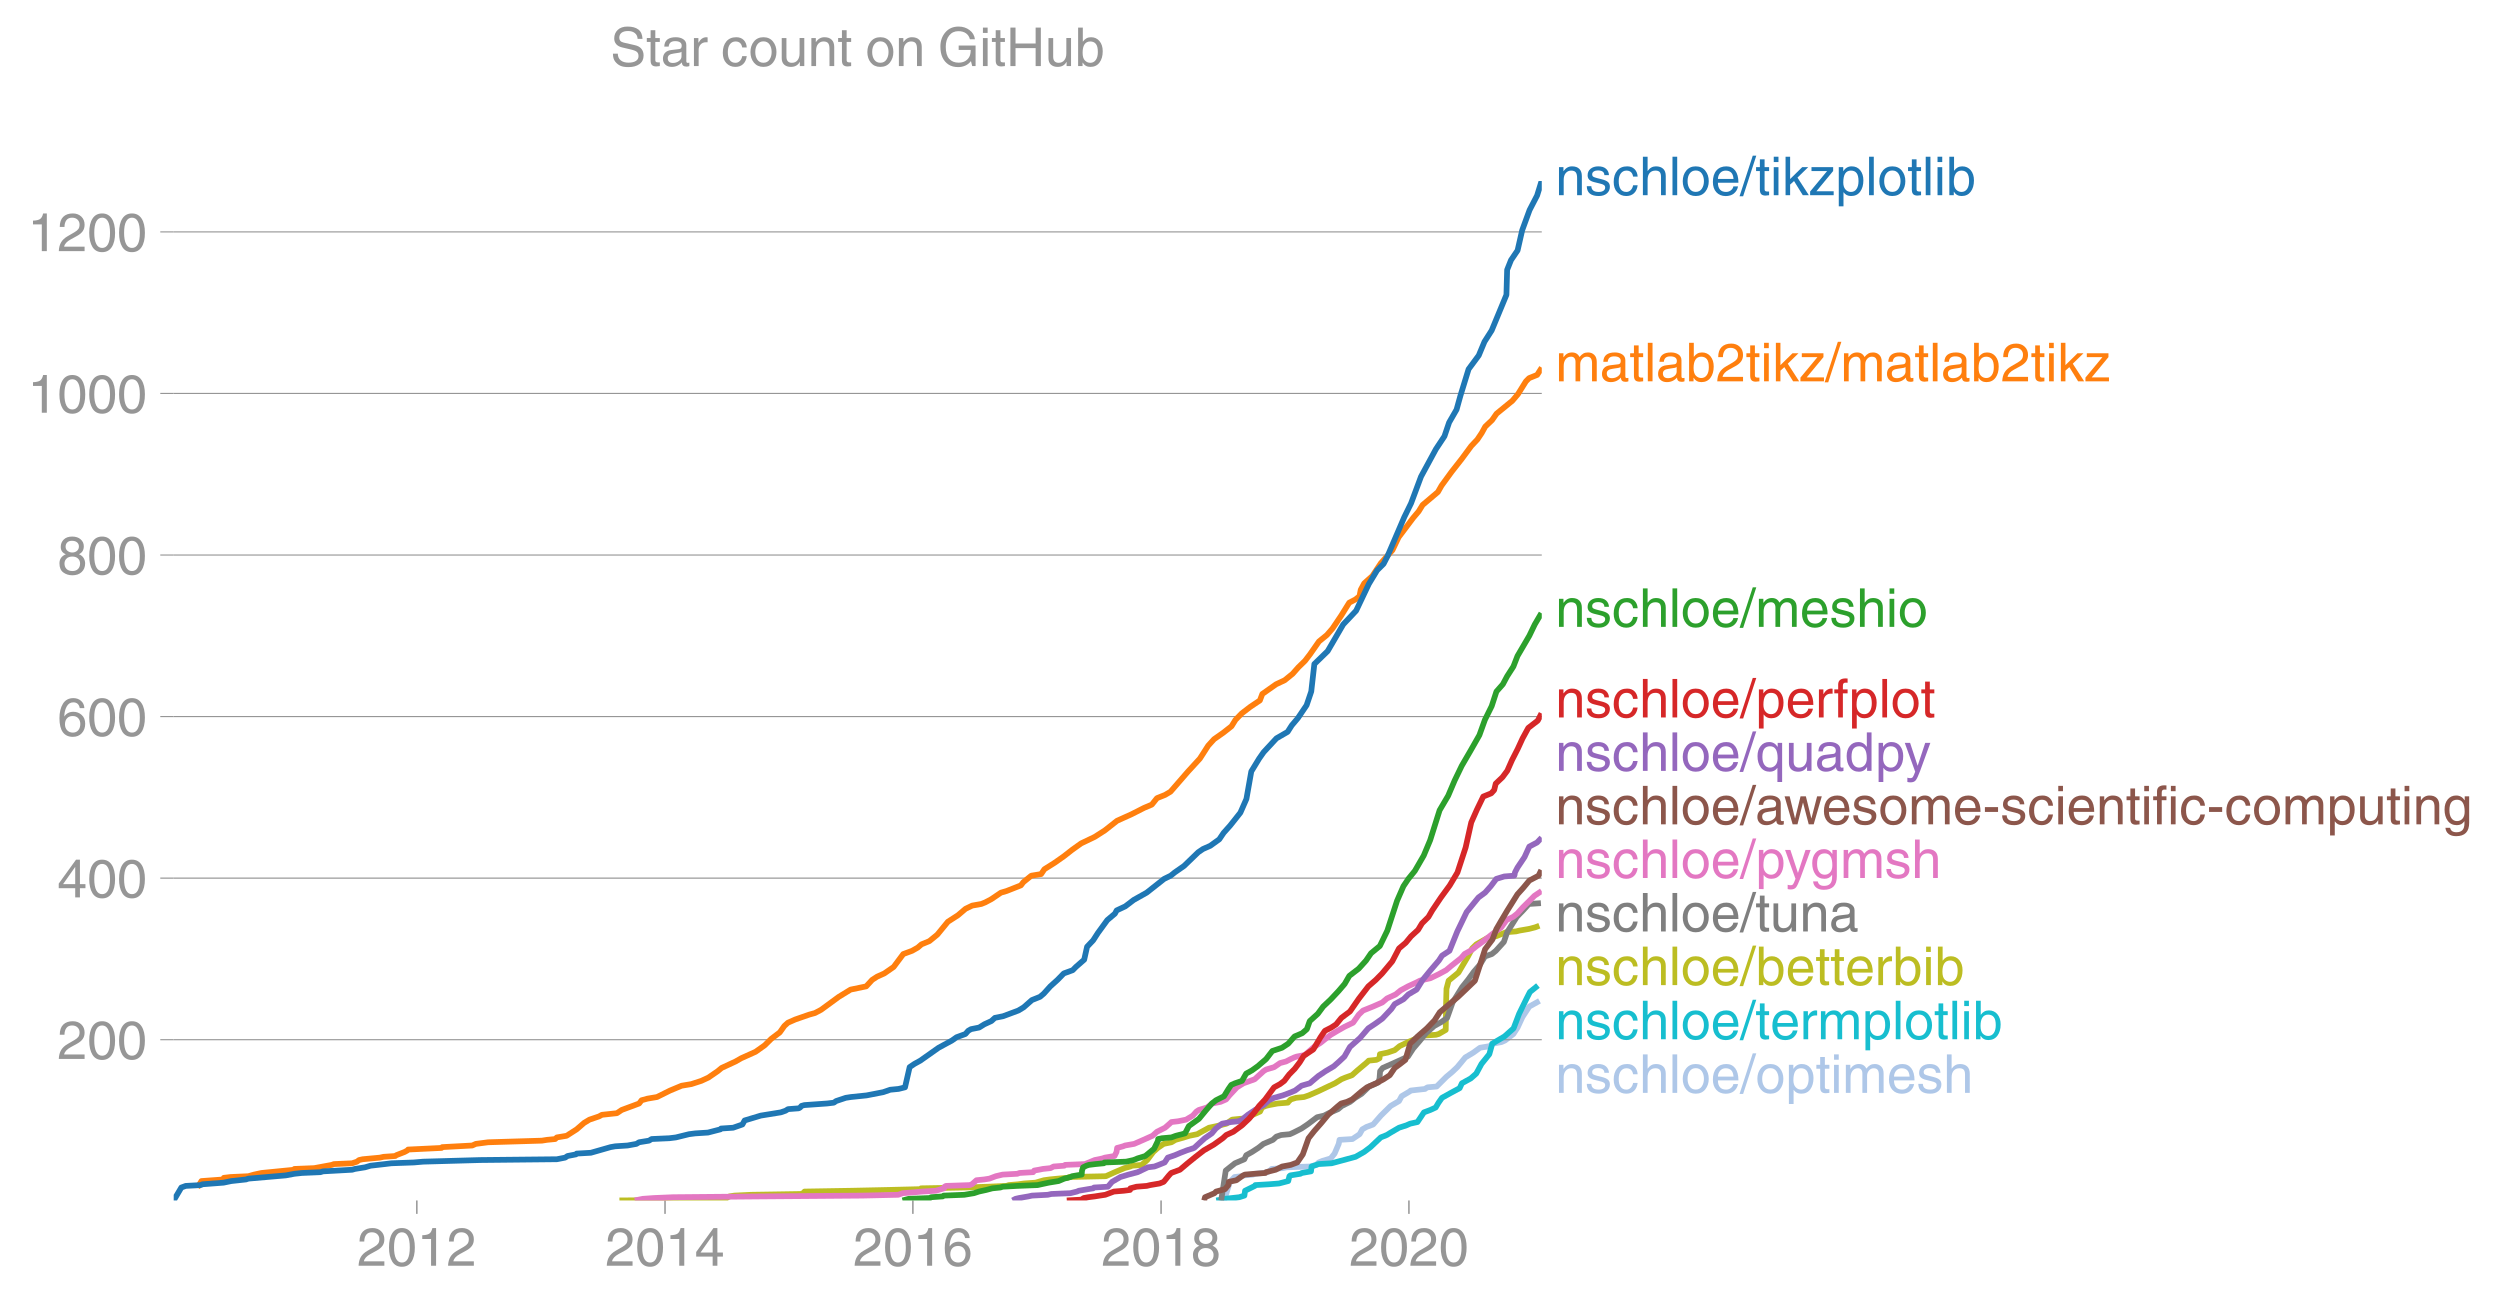 <svg height="454.012" viewBox="0 0 652.595 340.509" width="870.127" xmlns="http://www.w3.org/2000/svg" xmlns:xlink="http://www.w3.org/1999/xlink"><defs><style>*{stroke-linecap:butt;stroke-linejoin:round}</style></defs><g id="figure_1"><path d="M0 340.51h652.595V0H0z" fill="none" id="patch_1"/><g id="axes_1"><path d="M45.341 313.361h357.12V47.25H45.341z" fill="none" id="patch_2"/><path clip-path="url(#p9637efccfe)" d="M319.549 313.361l1.499-4.85 1.218-1.265 1.736-.21.773-.211 2.313-.211.52-.211 2.207-.211 1.065-.21.92-.634.145-.21 2.935-.211 1.01-.211 6.069-.211 1.632-.422.636-.632 1.004-.422 2.128-.633 1.018-1.265 1.08-2.53.125-.633.058-.21.018-.212 3.379-.21 1.873-1.266.706-1.265 1.094-.632 1.732-.633 2.017-2.32 2.565-2.53 2.171-1.265.685-1.265 2.132-1.265.225-.211 1.808-.211 1.957-.211.269-.21.37-.212 2.38-.21 2.53-2.531 1.521-1.265 1.335-1.265 2.091-2.53 2.11-1.266 1.739-1.265 2.533-.422.701-.632 2.343-.422.952-.422 2.177-1.687 1.095-1.687 1.265-2.741 1.795-2.741 2.656-1.476" fill="none" stroke="#aec7e8" stroke-linecap="square" stroke-width="1.5" id="line2d_1"/><g id="matplotlib.axis_1"><g id="xtick_1"><g id="line2d_2"><defs><path d="M0 0v3.5" id="m70b7e2684f" stroke="#969696" stroke-width=".4"/></defs><use x="108.808" xlink:href="#m70b7e2684f" y="313.361" fill="#969696" stroke="#969696" stroke-width=".4"/></g><g transform="matrix(.14 0 0 -.14 93.237 330.41)" fill="#969696" id="text_1"><defs><path d="M4.39 45.125q0 12.39 6.391 18.781 6.406 6.407 17.938 6.407 9.656 0 15.812-5.86 6.157-5.86 6.157-15.14 0-7.22-3.547-12.188-3.532-4.953-10.422-8.703l-12.11-6.64Q13.922 15.921 12.5 8.296h38.188V0H2.593q.39 9.906 4.297 16.5 3.906 6.594 12.203 11.375l12.593 7.328q5.032 2.89 7.329 5.984 2.297 3.094 2.297 8.516 0 5.375-3.766 9.031-3.75 3.672-10.156 3.672-7.078 0-10.594-4.672-3.516-4.656-3.61-12.609z" id="HelveticaWorld-Regular-50"/><path d="M42.484 34.188q0 14.109-3.734 21.156-3.734 7.062-10.969 7.062-7.078 0-10.89-7.062-3.797-7.047-3.797-21.157 0-13.671 3.75-20.937Q20.609 6 27.78 6q7.235 0 10.969 7 3.734 7.016 3.734 21.188zm9.422 0q0-17.297-6.25-26.704-6.25-9.39-17.875-9.39-12.062 0-18.062 9.734-6 9.75-6 26.36 0 17.03 6.14 26.578 6.157 9.547 17.922 9.547 11.625 0 17.875-9.5t6.25-26.626z" id="HelveticaWorld-Regular-48"/><path d="M35.89 0h-9.374v49.906H10.109v6.985q8.594.28 12.782 2.75Q27.094 62.109 29 70.313h6.89z" id="HelveticaWorld-Regular-49"/></defs><use xlink:href="#HelveticaWorld-Regular-50"/><use x="55.615" xlink:href="#HelveticaWorld-Regular-48"/><use x="111.23" xlink:href="#HelveticaWorld-Regular-49"/><use x="166.846" xlink:href="#HelveticaWorld-Regular-50"/></g></g><g id="xtick_2"><use x="173.596" xlink:href="#m70b7e2684f" y="313.361" fill="#969696" stroke="#969696" stroke-width=".4" id="line2d_3"/><g transform="matrix(.14 0 0 -.14 158.025 330.41)" fill="#969696" id="text_2"><defs><path d="M10.594 24.703h22.61v31.89h-.188zM42 17.093V0h-8.797v17.094H2.484v8.593L34.72 70.314H42v-45.61h10.297v-7.61z" id="HelveticaWorld-Regular-52"/></defs><use xlink:href="#HelveticaWorld-Regular-50"/><use x="55.615" xlink:href="#HelveticaWorld-Regular-48"/><use x="111.23" xlink:href="#HelveticaWorld-Regular-49"/><use x="166.846" xlink:href="#HelveticaWorld-Regular-52"/></g></g><g id="xtick_3"><use x="238.295" xlink:href="#m70b7e2684f" y="313.361" fill="#969696" stroke="#969696" stroke-width=".4" id="line2d_4"/><g transform="matrix(.14 0 0 -.14 222.725 330.41)" fill="#969696" id="text_3"><defs><path d="M14.11 21.578q0-6.875 4.093-11.234Q22.313 6 28.906 6q6.297 0 10.032 4.438 3.734 4.453 3.734 11.687 0 6.297-3.688 10.547-3.687 4.25-10.468 4.25-6.594 0-10.5-4.156-3.907-4.157-3.907-11.188zM41.702 51.61q-.984 5.375-3.984 8.078-3 2.72-8.125 2.72-8.11 0-12.36-7.923-4.25-7.906-4.343-18.109l.203-.188q5.61 8.641 16.687 8.641 8.844 0 15.438-5.86 6.593-5.859 6.593-16.452 0-10.5-6.25-17.47-6.25-6.952-16.843-6.952-12.219 0-18.563 8.687-6.344 8.703-6.344 25.938 0 16.593 6.485 27.093 6.5 10.5 19.484 10.5 8.407 0 14.219-5.015 5.813-5 6.297-13.688z" id="HelveticaWorld-Regular-54"/></defs><use xlink:href="#HelveticaWorld-Regular-50"/><use x="55.615" xlink:href="#HelveticaWorld-Regular-48"/><use x="111.23" xlink:href="#HelveticaWorld-Regular-49"/><use x="166.846" xlink:href="#HelveticaWorld-Regular-54"/></g></g><g id="xtick_4"><use x="303.083" xlink:href="#m70b7e2684f" y="313.361" fill="#969696" stroke="#969696" stroke-width=".4" id="line2d_5"/><g transform="matrix(.14 0 0 -.14 287.513 330.41)" fill="#969696" id="text_4"><defs><path d="M27.594 40.578q5.422 0 8.953 3.094 3.547 3.11 3.547 8.234 0 4.594-3.407 7.547-3.39 2.953-9.687 2.953-5.61 0-8.672-3.11-3.047-3.093-3.047-7.874 0-5.125 3.813-7.984 3.812-2.86 8.5-2.86zm.093-7.562q-6.78 0-10.64-3.766-3.86-3.766-3.86-9.234 0-6.297 3.907-10.157Q21 6 28.219 6q6.406 0 10.234 3.86 3.828 3.859 3.828 10.265 0 5.469-3.828 9.172-3.828 3.719-10.766 3.719zM49.22 52.203q0-10.594-9.032-14.797 6.204-2.781 8.86-7.36 2.656-4.562 2.656-9.733 0-10.016-6.453-16.125-6.438-6.094-17.375-6.094-9.563 0-16.813 5.25-7.25 5.25-7.25 17.062 0 11.922 11.907 16.907-9.516 3.796-9.516 13.671 0 8.297 5.64 13.813 5.641 5.516 15.641 5.516 10.016 0 15.875-5.204 5.86-5.203 5.86-12.906z" id="HelveticaWorld-Regular-56"/></defs><use xlink:href="#HelveticaWorld-Regular-50"/><use x="55.615" xlink:href="#HelveticaWorld-Regular-48"/><use x="111.23" xlink:href="#HelveticaWorld-Regular-49"/><use x="166.846" xlink:href="#HelveticaWorld-Regular-56"/></g></g><g id="xtick_5"><use x="367.783" xlink:href="#m70b7e2684f" y="313.361" fill="#969696" stroke="#969696" stroke-width=".4" id="line2d_6"/><g transform="matrix(.14 0 0 -.14 352.212 330.41)" fill="#969696" id="text_5"><use xlink:href="#HelveticaWorld-Regular-50"/><use x="55.615" xlink:href="#HelveticaWorld-Regular-48"/><use x="111.23" xlink:href="#HelveticaWorld-Regular-50"/><use x="166.846" xlink:href="#HelveticaWorld-Regular-48"/></g></g></g><g id="matplotlib.axis_2"><g id="ytick_1"><path clip-path="url(#p9637efccfe)" d="M45.341 271.4h357.12" fill="none" stroke="#969696" stroke-linecap="square" stroke-width=".3" id="line2d_7"/><g id="line2d_8"><defs><path d="M0 0h-3.5" id="m2f1ef78ead" stroke="#969696" stroke-width=".3"/></defs><use x="45.341" xlink:href="#m2f1ef78ead" y="271.399" fill="#969696" stroke="#969696" stroke-width=".3"/></g><g transform="matrix(.14 0 0 -.14 14.985 276.424)" fill="#969696" id="text_6"><use xlink:href="#HelveticaWorld-Regular-50"/><use x="55.615" xlink:href="#HelveticaWorld-Regular-48"/><use x="111.23" xlink:href="#HelveticaWorld-Regular-48"/></g></g><g id="ytick_2"><path clip-path="url(#p9637efccfe)" d="M45.341 229.226h357.12" fill="none" stroke="#969696" stroke-linecap="square" stroke-width=".3" id="line2d_9"/><use x="45.341" xlink:href="#m2f1ef78ead" y="229.226" fill="#969696" stroke="#969696" stroke-width=".3" id="line2d_10"/><g transform="matrix(.14 0 0 -.14 14.985 234.25)" fill="#969696" id="text_7"><use xlink:href="#HelveticaWorld-Regular-52"/><use x="55.615" xlink:href="#HelveticaWorld-Regular-48"/><use x="111.23" xlink:href="#HelveticaWorld-Regular-48"/></g></g><g id="ytick_3"><path clip-path="url(#p9637efccfe)" d="M45.341 187.053h357.12" fill="none" stroke="#969696" stroke-linecap="square" stroke-width=".3" id="line2d_11"/><use x="45.341" xlink:href="#m2f1ef78ead" y="187.053" fill="#969696" stroke="#969696" stroke-width=".3" id="line2d_12"/><g transform="matrix(.14 0 0 -.14 14.985 192.078)" fill="#969696" id="text_8"><use xlink:href="#HelveticaWorld-Regular-54"/><use x="55.615" xlink:href="#HelveticaWorld-Regular-48"/><use x="111.23" xlink:href="#HelveticaWorld-Regular-48"/></g></g><g id="ytick_4"><path clip-path="url(#p9637efccfe)" d="M45.341 144.88h357.12" fill="none" stroke="#969696" stroke-linecap="square" stroke-width=".3" id="line2d_13"/><use x="45.341" xlink:href="#m2f1ef78ead" y="144.88" fill="#969696" stroke="#969696" stroke-width=".3" id="line2d_14"/><g transform="matrix(.14 0 0 -.14 14.985 149.905)" fill="#969696" id="text_9"><use xlink:href="#HelveticaWorld-Regular-56"/><use x="55.615" xlink:href="#HelveticaWorld-Regular-48"/><use x="111.23" xlink:href="#HelveticaWorld-Regular-48"/></g></g><g id="ytick_5"><path clip-path="url(#p9637efccfe)" d="M45.341 102.707h357.12" fill="none" stroke="#969696" stroke-linecap="square" stroke-width=".3" id="line2d_15"/><use x="45.341" xlink:href="#m2f1ef78ead" y="102.707" fill="#969696" stroke="#969696" stroke-width=".3" id="line2d_16"/><g transform="matrix(.14 0 0 -.14 7.2 107.732)" fill="#969696" id="text_10"><use xlink:href="#HelveticaWorld-Regular-49"/><use x="55.615" xlink:href="#HelveticaWorld-Regular-48"/><use x="111.23" xlink:href="#HelveticaWorld-Regular-48"/><use x="166.846" xlink:href="#HelveticaWorld-Regular-48"/></g></g><g id="ytick_6"><path clip-path="url(#p9637efccfe)" d="M45.341 60.534h357.12" fill="none" stroke="#969696" stroke-linecap="square" stroke-width=".3" id="line2d_17"/><use x="45.341" xlink:href="#m2f1ef78ead" y="60.534" fill="#969696" stroke="#969696" stroke-width=".3" id="line2d_18"/><g transform="matrix(.14 0 0 -.14 7.2 65.559)" fill="#969696" id="text_11"><use xlink:href="#HelveticaWorld-Regular-49"/><use x="55.615" xlink:href="#HelveticaWorld-Regular-50"/><use x="111.23" xlink:href="#HelveticaWorld-Regular-48"/><use x="166.846" xlink:href="#HelveticaWorld-Regular-48"/></g></g></g><path clip-path="url(#p9637efccfe)" d="M317.485 313.361l1.372-.21.77-.211 1.984-.211 1.887-.211 1.338-.422.168-1.265 2.567-1.265.1-.211 3.522-.21 2.678-.212 2.406-.632.306-1.266.243-.21 1.325-.211 1.306-.211.385-.211 2.377-.422.143-1.265 1.84-.633 3.41-.21 1.568-.422 2.335-.633 2.337-.632 2.23-1.266 1.675-1.265 1.333-1.265 1.345-1.265 1.576-.633 1.022-.632 2.174-1.266 1.944-.632.947-.422 1.913-.422 1.692-2.53 1.69-.633 1.37-.632.751-1.265.895-1.266 2.276-1.265 2.345-1.265.584-1.265 2.303-1.265 1.438-1.265 1.37-2.53 2.04-2.531.767-2.741 1.41-.844 1.79-1.054 2.367-2.109 1.445-3.796 1.965-4.006.856-1.687 2.092-1.687" fill="none" stroke="#17becf" stroke-linecap="square" stroke-width="1.5" id="line2d_19"/><path clip-path="url(#p9637efccfe)" d="M161.694 313.361l27.372-.21.167-.211 1.155-.633 1.32-.21 4.415-.212 12.95-.21.94-.422.001-.211 12.373-.211 9.515-.21 8.514-.212.02-.21 11.406-.211 5.997-.211 4.892-.211.58-.211 2.445-.21 1.567-.212 2.982-.21 2.183-.633 1.516-.211 2.12-.211 2.526-.21.543-.212 9.48-.21 2.346-1.055 2.492-1.054 1.546-.422.475-.21 2.71-.212.026-.21 1.194-1.055 1.583-2.109 1.172-1.054 1.54-1.054 2.031-.422 1.073-.633 1.496-.421 2.089-.633 2.08-.422 1.13-.632 1.942-1.055 2-.421 2.544-.633 1.484-1.054 2.075-.211 2.446-.21.416-.633 2.353-1.055.516-1.054.998-.422.82-.21 2.255-.422 2.672-.211.127-.211.634-.633 1.379-.422 2.08-.21 1.238-.422 2.411-1.054 2.21-1.055 2.232-1.054 1.67-1.054 1.008-.422 1.76-.633 1.421-1.265 2.51-2.109.424-.421 2.02-.211.804-.422.103-1.054 2.015-.422 1.848-.633 1.283-1.054 2.2-1.054 2.49-1.055.482-.421.96-.211 3.334-.211.744-.21 1.825-1.055.03-2.109.054-4.428.113-4.217.557-2.109 2.566-2.109 2.483-4.217 1.112-2.109 1.081-1.054 2.217-1.265.772-.422 2.152-.422 2.641-1.054 2.59-.21.872-.212 2.432-.421 1.658-.422 1.113-.422" fill="none" stroke="#bcbd22" stroke-linecap="square" stroke-width="1.5" id="line2d_20"/><g transform="matrix(.14 0 0 -.14 406.032 50.958)" fill="#1f77b4" id="text_12"><defs><path d="M49.219 0h-8.844v32.172q0 7.422-2.594 10.578-2.578 3.156-8.578 3.156-5.906 0-9.875-4.5-3.953-4.484-3.953-12.89V0H6.594v52.297h8.297v-7.375h.203q6.203 8.89 15.812 8.89 8.89 0 13.594-4.718 4.719-4.703 4.719-13.5z" id="HelveticaWorld-Regular-110"/><path d="M36.078 37.406q-.187 4.688-3.344 6.735-3.14 2.047-9.047 2.047-4.296 0-7.359-1.907-3.047-1.89-3.047-5.468 0-2.829 1.797-4.172 1.813-1.344 7.828-2.86l8.688-2.187q7.906-2 11.297-5.11 3.406-3.093 3.406-8.656 0-7.719-5.64-12.531-5.641-4.813-15.063-4.813-11 0-16.64 4.563-5.626 4.578-5.735 13.75h8.5q.203-5.422 3.594-8.063 3.39-2.625 10.171-2.625 5.516 0 8.766 2.188 3.25 2.203 3.25 6.11 0 2.78-2.11 4.437-2.093 1.672-8.296 3.078l-10.203 2.5q-6.203 1.562-9.157 4.656-2.953 3.094-2.953 8.031 0 7.72 5.516 12.203 5.531 4.5 14.406 4.5 9.485 0 14.531-4.624 5.047-4.61 5.344-11.782z" id="HelveticaWorld-Regular-115"/><path d="M39.594 34.719q-1.89 11.187-12.39 11.187-6.5 0-10.454-5.203-3.953-5.203-3.953-14.484 0-10.11 3.656-15.11 3.672-5 10.64-5 4.688 0 8.11 3.438 3.422 3.437 4.39 8.953h8.5q-1.312-9.703-6.859-14.86-5.547-5.156-14.328-5.156-10.297 0-16.89 7.047-6.594 7.063-6.594 19.172 0 13.281 6.594 21.188 6.593 7.922 18.5 7.922 8.687 0 13.843-5.204 5.157-5.203 5.735-13.89z" id="HelveticaWorld-Regular-99"/><path d="M49.219 0h-8.844v34.188q0 6.296-2.438 9-2.437 2.718-7.953 2.718-6.797 0-10.703-4.406-3.906-4.39-3.906-12.984V0H6.594v71.781h8.781V45.312h.203q6 8.5 15.328 8.5 8.594 0 13.453-4.5 4.86-4.484 4.86-13.718z" id="HelveticaWorld-Regular-104"/><path d="M15.375 0H6.594v71.781h8.781z" id="HelveticaWorld-Regular-108"/><path d="M12.703 26.219q0-8.735 3.953-14.375 3.953-5.64 11.219-5.64 7.531 0 11.438 5.905 3.906 5.907 3.906 14.11 0 8.297-3.907 14.078-3.906 5.797-11.437 5.797-6.969 0-11.078-5.453-4.094-5.438-4.094-14.422zm-8.984 0q0 11.672 6.484 19.625 6.5 7.968 17.672 7.968 11.438 0 17.875-8.062 6.453-8.047 6.453-19.531 0-11.516-6.406-19.625-6.39-8.11-17.922-8.11-11.078 0-17.625 7.86-6.531 7.86-6.531 19.875z" id="HelveticaWorld-Regular-111"/><path d="M42.484 30.328q-.687 8.485-4.5 12.031-3.797 3.547-10.109 3.547-6.39 0-10.328-4.5-3.922-4.484-4.172-11.078zm8.391-13.922q-1.453-8.11-7.953-13.422-5.719-4.5-15.047-4.593-10.984.093-17.438 7.203Q4 12.704 4 24.704q0 13.78 6.64 21.437 6.641 7.672 18.47 7.672 10.593 0 16.546-7.922 5.953-7.907 5.953-22.594H13.375q0-8.203 3.813-12.703Q21 6.109 28.608 6.109q5.375 0 9.235 3.235 3.86 3.25 4.25 7.062z" id="HelveticaWorld-Regular-101"/><path d="M4.984-1.906h-6.687l24.61 75.594H29.5z" id="HelveticaWorld-Regular-47"/><path d="M17.188 45.016V10.984q0-2 1.093-3.046 1.11-1.047 3.938-1.047h3.375V0Q20.797-.688 19-.688q-5.516 0-8.063 2.641-2.53 2.64-2.53 8.547v34.516H1.311v7.28h7.094v14.595h8.781V52.297h8.407v-7.281z" id="HelveticaWorld-Regular-116"/><path d="M6.594 61.813v9.968h8.781v-9.969zM15.375 0H6.594v52.297h8.781z" id="HelveticaWorld-Regular-105"/><path d="M50 0H38.719L22.406 26.422l-7.312-6.594V0h-8.5v71.781h8.5v-41.61l22.5 22.126H48.78L28.813 32.813z" id="HelveticaWorld-Regular-107"/><path d="M14.11 7.328h32.187V0H2.39v6.89l31.64 38.126H4.938v7.28h40.374v-7.171z" id="HelveticaWorld-Regular-122"/><path d="M14.984 23.688q0-8.407 4.094-13 4.11-4.579 10.219-4.579 6.687 0 10.39 5.438 3.72 5.453 3.72 14.765 0 10.22-3.563 14.907-3.563 4.687-10.735 4.687-6.984 0-10.562-5.5-3.563-5.5-3.563-16.718zm-8.39 28.609h8.297v-7.375h.203q5.61 8.89 15.625 8.89 10.11 0 15.937-7.359 5.828-7.344 5.828-18.766 0-12.796-5.953-21Q40.578-1.515 29.5-1.515q-9.094 0-13.922 7.032h-.203v-26.22H6.594z" id="HelveticaWorld-Regular-112"/><path d="M43.406 26.313q0 10.5-3.718 15.046-3.704 4.547-10.579 4.547-6.984-.11-10.562-5.453Q14.984 35.11 14.984 25q0-10.297 4.297-14.594Q23.578 6.11 29.297 6.11q6.5 0 10.297 5.344 3.812 5.344 3.812 14.86zM6.594 0v71.781h8.781V45.703h.203q5.61 8.11 15.14 8.11 9.766 0 15.766-7.25t6-18.876q0-13.093-6.062-21.156Q40.375-1.516 29.5-1.516q-9.578 0-14.406 8.016h-.203V0z" id="HelveticaWorld-Regular-98"/></defs><use xlink:href="#HelveticaWorld-Regular-110"/><use x="55.176" xlink:href="#HelveticaWorld-Regular-115"/><use x="105.176" xlink:href="#HelveticaWorld-Regular-99"/><use x="156.445" xlink:href="#HelveticaWorld-Regular-104"/><use x="211.621" xlink:href="#HelveticaWorld-Regular-108"/><use x="233.643" xlink:href="#HelveticaWorld-Regular-111"/><use x="289.551" xlink:href="#HelveticaWorld-Regular-101"/><use x="344.971" xlink:href="#HelveticaWorld-Regular-47"/><use x="372.754" xlink:href="#HelveticaWorld-Regular-116"/><use x="400.439" xlink:href="#HelveticaWorld-Regular-105"/><use x="422.461" xlink:href="#HelveticaWorld-Regular-107"/><use x="472.461" xlink:href="#HelveticaWorld-Regular-122"/><use x="521.68" xlink:href="#HelveticaWorld-Regular-112"/><use x="578.174" xlink:href="#HelveticaWorld-Regular-108"/><use x="600.195" xlink:href="#HelveticaWorld-Regular-111"/><use x="656.104" xlink:href="#HelveticaWorld-Regular-116"/><use x="683.789" xlink:href="#HelveticaWorld-Regular-108"/><use x="705.811" xlink:href="#HelveticaWorld-Regular-105"/><use x="727.832" xlink:href="#HelveticaWorld-Regular-98"/></g><g transform="matrix(.14 0 0 -.14 406.032 99.535)" fill="#ff7f0e" id="text_13"><defs><path d="M6.594 52.297h8.297v-7.375h.203q5.906 8.89 15.812 8.89 9.813 0 13.922-8.5 3.75 4.594 7.266 6.547 3.515 1.953 8.703 1.953 6.781 0 11.484-4.453Q77 44.922 77 36.187V0h-8.781v33.797q0 6.094-2.297 9.094-2.297 3.015-7.422 3.015-5.172 0-8.75-4.203-3.563-4.203-3.563-9.812V0h-8.78v36.188q0 4.53-2.11 7.124-2.094 2.594-6.094 2.594-6.297 0-10.062-4.687-3.766-4.688-3.766-12.703V0H6.594z" id="HelveticaWorld-Regular-109"/><path d="M38.375 26.703q-.969-1.015-3.828-1.656-2.86-.625-10.672-1.656-5.766-.688-8.469-2.844-2.703-2.14-2.703-5.656 0-4.297 2.281-6.688 2.297-2.39 7.329-2.39 6.296 0 11.171 3.578 4.891 3.593 4.891 8.718zM6.203 36.375q.297 8.844 5.734 13.14 5.454 4.297 15.844 4.297 8.297 0 13.907-3.765 5.624-3.75 5.624-10.844V9.078Q47.313 6 50.094 6q1.125 0 2.89.39V0Q50.594-.984 48-.984q-4.5 0-6.703 1.921-2.188 1.938-2.281 6.047-7.516-8.5-18.891-8.5-7.422 0-11.922 4.204Q3.72 6.89 3.72 13.624q0 6.89 3.906 11.125Q11.531 29 19 29.89l15.516 1.891q4.203.64 4.203 6.203 0 4.11-3.047 6.297-3.047 2.203-9.25 2.203-5.516 0-8.485-2.437-2.953-2.438-3.53-7.672z" id="HelveticaWorld-Regular-97"/></defs><use xlink:href="#HelveticaWorld-Regular-109"/><use x="83.008" xlink:href="#HelveticaWorld-Regular-97"/><use x="137.939" xlink:href="#HelveticaWorld-Regular-116"/><use x="165.625" xlink:href="#HelveticaWorld-Regular-108"/><use x="187.646" xlink:href="#HelveticaWorld-Regular-97"/><use x="242.578" xlink:href="#HelveticaWorld-Regular-98"/><use x="299.072" xlink:href="#HelveticaWorld-Regular-50"/><use x="354.688" xlink:href="#HelveticaWorld-Regular-116"/><use x="382.373" xlink:href="#HelveticaWorld-Regular-105"/><use x="404.395" xlink:href="#HelveticaWorld-Regular-107"/><use x="454.395" xlink:href="#HelveticaWorld-Regular-122"/><use x="503.613" xlink:href="#HelveticaWorld-Regular-47"/><use x="531.396" xlink:href="#HelveticaWorld-Regular-109"/><use x="614.404" xlink:href="#HelveticaWorld-Regular-97"/><use x="669.336" xlink:href="#HelveticaWorld-Regular-116"/><use x="697.021" xlink:href="#HelveticaWorld-Regular-108"/><use x="719.043" xlink:href="#HelveticaWorld-Regular-97"/><use x="773.975" xlink:href="#HelveticaWorld-Regular-98"/><use x="830.469" xlink:href="#HelveticaWorld-Regular-50"/><use x="886.084" xlink:href="#HelveticaWorld-Regular-116"/><use x="913.77" xlink:href="#HelveticaWorld-Regular-105"/><use x="935.791" xlink:href="#HelveticaWorld-Regular-107"/><use x="985.791" xlink:href="#HelveticaWorld-Regular-122"/></g><g transform="matrix(.14 0 0 -.14 406.032 163.638)" fill="#2ca02c" id="text_14"><use xlink:href="#HelveticaWorld-Regular-110"/><use x="55.176" xlink:href="#HelveticaWorld-Regular-115"/><use x="105.176" xlink:href="#HelveticaWorld-Regular-99"/><use x="156.445" xlink:href="#HelveticaWorld-Regular-104"/><use x="211.621" xlink:href="#HelveticaWorld-Regular-108"/><use x="233.643" xlink:href="#HelveticaWorld-Regular-111"/><use x="289.551" xlink:href="#HelveticaWorld-Regular-101"/><use x="344.971" xlink:href="#HelveticaWorld-Regular-47"/><use x="372.754" xlink:href="#HelveticaWorld-Regular-109"/><use x="455.762" xlink:href="#HelveticaWorld-Regular-101"/><use x="511.182" xlink:href="#HelveticaWorld-Regular-115"/><use x="561.182" xlink:href="#HelveticaWorld-Regular-104"/><use x="616.357" xlink:href="#HelveticaWorld-Regular-105"/><use x="638.379" xlink:href="#HelveticaWorld-Regular-111"/></g><g transform="matrix(.14 0 0 -.14 406.032 187.283)" fill="#d62728" id="text_15"><defs><path d="M15.375 0H6.594v52.297h8.297v-8.688h.203q5.703 10.203 14.687 10.203 1.422 0 2.297-.296V44.39h-3.266q-5.906 0-9.671-4.016-3.766-4-3.766-9.953z" id="HelveticaWorld-Regular-114"/><path d="M17.188 45.016V0H8.405v45.016H1.22v7.28h7.187v8.985q0 5.907 3.578 8.703 3.594 2.813 10.032 2.813 2.203 0 3.968-.188v-7.906q-1.562.188-3.578.188-2.922 0-4.078-1.438-1.14-1.437-1.14-4.656v-6.5h8.796v-7.281z" id="HelveticaWorld-Regular-102"/></defs><use xlink:href="#HelveticaWorld-Regular-110"/><use x="55.176" xlink:href="#HelveticaWorld-Regular-115"/><use x="105.176" xlink:href="#HelveticaWorld-Regular-99"/><use x="156.445" xlink:href="#HelveticaWorld-Regular-104"/><use x="211.621" xlink:href="#HelveticaWorld-Regular-108"/><use x="233.643" xlink:href="#HelveticaWorld-Regular-111"/><use x="289.551" xlink:href="#HelveticaWorld-Regular-101"/><use x="344.971" xlink:href="#HelveticaWorld-Regular-47"/><use x="372.754" xlink:href="#HelveticaWorld-Regular-112"/><use x="429.248" xlink:href="#HelveticaWorld-Regular-101"/><use x="484.668" xlink:href="#HelveticaWorld-Regular-114"/><use x="518.736" xlink:href="#HelveticaWorld-Regular-102"/><use x="546.422" xlink:href="#HelveticaWorld-Regular-112"/><use x="602.916" xlink:href="#HelveticaWorld-Regular-108"/><use x="624.938" xlink:href="#HelveticaWorld-Regular-111"/><use x="680.846" xlink:href="#HelveticaWorld-Regular-116"/></g><g transform="matrix(.14 0 0 -.14 406.032 201.234)" fill="#9467bd" id="text_16"><defs><path d="M41.5 23.688q0 11.125-3.5 16.671-3.484 5.547-10.61 5.547-6.874 0-10.593-4.5-3.703-4.484-3.703-15.093 0-9.422 3.75-14.813 3.765-5.39 10.36-5.39 5.812 0 10.046 4.39 4.25 4.39 4.25 13.188zm8.406-44.391H41.11V5.516h-.187Q35.89-1.516 27-1.516q-10.984 0-17 8.157-6 8.156-6 21.047 0 11.421 5.906 18.765 5.922 7.36 15.875 7.36 9.907 0 15.625-8.891h.203v7.375h8.297z" id="HelveticaWorld-Regular-113"/><path d="M6.11 52.297h8.78V17.578q0-5.765 2.61-8.625Q20.125 6.11 25 6.11q6.781 0 10.594 4.797 3.812 4.813 3.812 12.578v28.813h8.782V0H39.89v7.625l-.188.188q-4.984-9.329-16.61-9.329-7.515 0-12.25 4.094Q6.11 6.688 6.11 14.703z" id="HelveticaWorld-Regular-117"/><path d="M13.094 26.313q0-9.704 3.844-14.954 3.859-5.25 10.265-5.25 6.094 0 10.188 4.485 4.109 4.5 4.109 13.094 0 11.03-3.5 16.625-3.484 5.593-10.61 5.593-6.78 0-10.546-4.453-3.75-4.437-3.75-15.14zM50.39 0h-8.297v7.172h-.203q-4.97-8.688-15.078-8.688-10.891 0-16.86 8.297Q4 15.094 4 27.688q0 11.625 5.906 18.875 5.922 7.25 15.875 7.25 9.813 0 15.625-8.891l.203.594V71.78h8.782z" id="HelveticaWorld-Regular-100"/><path d="M39.016 52.297h9.562L29.891.984q-.5-1.375-.985-2.593-4.25-11.329-7.328-15.547-3.078-4.235-9.953-4.235-3.61 0-5.906.782v8.015q2.484-.89 5.468-.89 3.22 0 4.704 2.03 1.5 2.032 4.421 9.938L.875 52.297h9.922L24.812 9.719H25z" id="HelveticaWorld-Regular-121"/></defs><use xlink:href="#HelveticaWorld-Regular-110"/><use x="55.176" xlink:href="#HelveticaWorld-Regular-115"/><use x="105.176" xlink:href="#HelveticaWorld-Regular-99"/><use x="156.445" xlink:href="#HelveticaWorld-Regular-104"/><use x="211.621" xlink:href="#HelveticaWorld-Regular-108"/><use x="233.643" xlink:href="#HelveticaWorld-Regular-111"/><use x="289.551" xlink:href="#HelveticaWorld-Regular-101"/><use x="344.971" xlink:href="#HelveticaWorld-Regular-47"/><use x="372.754" xlink:href="#HelveticaWorld-Regular-113"/><use x="429.248" xlink:href="#HelveticaWorld-Regular-117"/><use x="484.033" xlink:href="#HelveticaWorld-Regular-97"/><use x="538.965" xlink:href="#HelveticaWorld-Regular-100"/><use x="595.947" xlink:href="#HelveticaWorld-Regular-112"/><use x="650.441" xlink:href="#HelveticaWorld-Regular-121"/></g><g transform="matrix(.14 0 0 -.14 406.032 215.19)" fill="#8c564b" id="text_17"><defs><path d="M25.594 0h-8.985L1.516 52.297h9.468L21 11.187h.188l10.109 41.11h9.922l10.203-41.11h.187l10.594 41.11h8.703L55.812 0h-9.234L35.984 40.484h-.187z" id="HelveticaWorld-Regular-119"/><path d="M28.906 23.188H4.391v8.984h24.515z" id="HelveticaWorld-Regular-45"/><path d="M12.984 26.313q0-9.61 3.813-14.907Q20.609 6.11 27.094 6.11q6.312 0 10.312 4.579 4 4.593 4 13 0 11.03-3.5 16.625-3.484 5.593-10.61 5.593-7.171 0-10.75-4.765-3.562-4.766-3.562-14.828zM49.812 2.983q0-12.609-6.062-18.797-6.047-6.203-18.266-6.203-8.78 0-13.984 4.047Q6.297-13.922 5.516-6.39h8.796q.672-3.812 3.532-6.062 2.86-2.25 8.281-2.25 7.375 0 11.125 3.969 3.766 3.953 3.766 12.828v3.719h-.188q-4.937-7.329-13.922-7.329-11.187 0-17.093 8.25-5.907 8.25-5.907 20.953 0 11.625 5.953 18.875 5.97 7.25 15.829 7.25 9.906 0 15.625-8.89h.187v7.375h8.313z" id="HelveticaWorld-Regular-103"/></defs><use xlink:href="#HelveticaWorld-Regular-110"/><use x="55.176" xlink:href="#HelveticaWorld-Regular-115"/><use x="105.176" xlink:href="#HelveticaWorld-Regular-99"/><use x="156.445" xlink:href="#HelveticaWorld-Regular-104"/><use x="211.621" xlink:href="#HelveticaWorld-Regular-108"/><use x="233.643" xlink:href="#HelveticaWorld-Regular-111"/><use x="289.551" xlink:href="#HelveticaWorld-Regular-101"/><use x="344.971" xlink:href="#HelveticaWorld-Regular-47"/><use x="372.754" xlink:href="#HelveticaWorld-Regular-97"/><use x="425.686" xlink:href="#HelveticaWorld-Regular-119"/><use x="496.598" xlink:href="#HelveticaWorld-Regular-101"/><use x="552.018" xlink:href="#HelveticaWorld-Regular-115"/><use x="602.018" xlink:href="#HelveticaWorld-Regular-111"/><use x="657.926" xlink:href="#HelveticaWorld-Regular-109"/><use x="740.934" xlink:href="#HelveticaWorld-Regular-101"/><use x="796.354" xlink:href="#HelveticaWorld-Regular-45"/><use x="829.654" xlink:href="#HelveticaWorld-Regular-115"/><use x="879.654" xlink:href="#HelveticaWorld-Regular-99"/><use x="930.924" xlink:href="#HelveticaWorld-Regular-105"/><use x="952.945" xlink:href="#HelveticaWorld-Regular-101"/><use x="1008.365" xlink:href="#HelveticaWorld-Regular-110"/><use x="1063.541" xlink:href="#HelveticaWorld-Regular-116"/><use x="1091.227" xlink:href="#HelveticaWorld-Regular-105"/><use x="1113.248" xlink:href="#HelveticaWorld-Regular-102"/><use x="1140.934" xlink:href="#HelveticaWorld-Regular-105"/><use x="1162.955" xlink:href="#HelveticaWorld-Regular-99"/><use x="1214.225" xlink:href="#HelveticaWorld-Regular-45"/><use x="1247.525" xlink:href="#HelveticaWorld-Regular-99"/><use x="1298.795" xlink:href="#HelveticaWorld-Regular-111"/><use x="1354.703" xlink:href="#HelveticaWorld-Regular-109"/><use x="1437.711" xlink:href="#HelveticaWorld-Regular-112"/><use x="1494.205" xlink:href="#HelveticaWorld-Regular-117"/><use x="1548.99" xlink:href="#HelveticaWorld-Regular-116"/><use x="1576.676" xlink:href="#HelveticaWorld-Regular-105"/><use x="1598.697" xlink:href="#HelveticaWorld-Regular-110"/><use x="1653.873" xlink:href="#HelveticaWorld-Regular-103"/></g><g transform="matrix(.14 0 0 -.14 406.032 229.19)" fill="#e377c2" id="text_18"><use xlink:href="#HelveticaWorld-Regular-110"/><use x="55.176" xlink:href="#HelveticaWorld-Regular-115"/><use x="105.176" xlink:href="#HelveticaWorld-Regular-99"/><use x="156.445" xlink:href="#HelveticaWorld-Regular-104"/><use x="211.621" xlink:href="#HelveticaWorld-Regular-108"/><use x="233.643" xlink:href="#HelveticaWorld-Regular-111"/><use x="289.551" xlink:href="#HelveticaWorld-Regular-101"/><use x="344.971" xlink:href="#HelveticaWorld-Regular-47"/><use x="372.754" xlink:href="#HelveticaWorld-Regular-112"/><use x="427.248" xlink:href="#HelveticaWorld-Regular-121"/><use x="474.857" xlink:href="#HelveticaWorld-Regular-103"/><use x="530.766" xlink:href="#HelveticaWorld-Regular-109"/><use x="613.773" xlink:href="#HelveticaWorld-Regular-115"/><use x="663.773" xlink:href="#HelveticaWorld-Regular-104"/></g><g transform="matrix(.14 0 0 -.14 406.032 243.15)" fill="#7f7f7f" id="text_19"><use xlink:href="#HelveticaWorld-Regular-110"/><use x="55.176" xlink:href="#HelveticaWorld-Regular-115"/><use x="105.176" xlink:href="#HelveticaWorld-Regular-99"/><use x="156.445" xlink:href="#HelveticaWorld-Regular-104"/><use x="211.621" xlink:href="#HelveticaWorld-Regular-108"/><use x="233.643" xlink:href="#HelveticaWorld-Regular-111"/><use x="289.551" xlink:href="#HelveticaWorld-Regular-101"/><use x="344.971" xlink:href="#HelveticaWorld-Regular-47"/><use x="372.754" xlink:href="#HelveticaWorld-Regular-116"/><use x="400.439" xlink:href="#HelveticaWorld-Regular-117"/><use x="455.225" xlink:href="#HelveticaWorld-Regular-110"/><use x="510.4" xlink:href="#HelveticaWorld-Regular-97"/></g><g transform="matrix(.14 0 0 -.14 406.032 257.15)" fill="#bcbd22" id="text_20"><use xlink:href="#HelveticaWorld-Regular-110"/><use x="55.176" xlink:href="#HelveticaWorld-Regular-115"/><use x="105.176" xlink:href="#HelveticaWorld-Regular-99"/><use x="156.445" xlink:href="#HelveticaWorld-Regular-104"/><use x="211.621" xlink:href="#HelveticaWorld-Regular-108"/><use x="233.643" xlink:href="#HelveticaWorld-Regular-111"/><use x="289.551" xlink:href="#HelveticaWorld-Regular-101"/><use x="344.971" xlink:href="#HelveticaWorld-Regular-47"/><use x="372.754" xlink:href="#HelveticaWorld-Regular-98"/><use x="429.248" xlink:href="#HelveticaWorld-Regular-101"/><use x="484.668" xlink:href="#HelveticaWorld-Regular-116"/><use x="512.354" xlink:href="#HelveticaWorld-Regular-116"/><use x="540.039" xlink:href="#HelveticaWorld-Regular-101"/><use x="595.459" xlink:href="#HelveticaWorld-Regular-114"/><use x="628.027" xlink:href="#HelveticaWorld-Regular-98"/><use x="684.521" xlink:href="#HelveticaWorld-Regular-105"/><use x="706.543" xlink:href="#HelveticaWorld-Regular-98"/></g><g transform="matrix(.14 0 0 -.14 406.032 271.283)" fill="#17becf" id="text_21"><use xlink:href="#HelveticaWorld-Regular-110"/><use x="55.176" xlink:href="#HelveticaWorld-Regular-115"/><use x="105.176" xlink:href="#HelveticaWorld-Regular-99"/><use x="156.445" xlink:href="#HelveticaWorld-Regular-104"/><use x="211.621" xlink:href="#HelveticaWorld-Regular-108"/><use x="233.643" xlink:href="#HelveticaWorld-Regular-111"/><use x="289.551" xlink:href="#HelveticaWorld-Regular-101"/><use x="344.971" xlink:href="#HelveticaWorld-Regular-47"/><use x="372.754" xlink:href="#HelveticaWorld-Regular-116"/><use x="400.439" xlink:href="#HelveticaWorld-Regular-101"/><use x="455.859" xlink:href="#HelveticaWorld-Regular-114"/><use x="488.428" xlink:href="#HelveticaWorld-Regular-109"/><use x="571.436" xlink:href="#HelveticaWorld-Regular-112"/><use x="627.93" xlink:href="#HelveticaWorld-Regular-108"/><use x="649.951" xlink:href="#HelveticaWorld-Regular-111"/><use x="705.859" xlink:href="#HelveticaWorld-Regular-116"/><use x="733.545" xlink:href="#HelveticaWorld-Regular-108"/><use x="755.566" xlink:href="#HelveticaWorld-Regular-105"/><use x="777.588" xlink:href="#HelveticaWorld-Regular-98"/></g><g transform="matrix(.14 0 0 -.14 406.032 285.283)" fill="#aec7e8" id="text_22"><use xlink:href="#HelveticaWorld-Regular-110"/><use x="55.176" xlink:href="#HelveticaWorld-Regular-115"/><use x="105.176" xlink:href="#HelveticaWorld-Regular-99"/><use x="156.445" xlink:href="#HelveticaWorld-Regular-104"/><use x="211.621" xlink:href="#HelveticaWorld-Regular-108"/><use x="233.643" xlink:href="#HelveticaWorld-Regular-111"/><use x="289.551" xlink:href="#HelveticaWorld-Regular-101"/><use x="344.971" xlink:href="#HelveticaWorld-Regular-47"/><use x="372.754" xlink:href="#HelveticaWorld-Regular-111"/><use x="428.662" xlink:href="#HelveticaWorld-Regular-112"/><use x="485.156" xlink:href="#HelveticaWorld-Regular-116"/><use x="512.842" xlink:href="#HelveticaWorld-Regular-105"/><use x="534.863" xlink:href="#HelveticaWorld-Regular-109"/><use x="617.871" xlink:href="#HelveticaWorld-Regular-101"/><use x="673.291" xlink:href="#HelveticaWorld-Regular-115"/><use x="723.291" xlink:href="#HelveticaWorld-Regular-104"/></g><g transform="matrix(.14 0 0 -.14 159.386 17.25)" fill="#969696" id="text_23"><defs><path d="M50.39 50.781q-.296 6.844-5.109 10.719-4.797 3.875-12.656 3.875-7.922 0-12.172-3.25-4.234-3.234-4.234-9.344 0-3.265 1.843-5.61 1.86-2.343 6.641-3.468l20.516-4.687q8.297-1.813 12.297-6.875 4.015-5.047 4.015-12.313 0-10.64-7.812-16.187-7.813-5.547-20.313-5.547-9.531 0-15.031 2.437-5.484 2.453-9.734 7.766-4.25 5.328-4.25 14.89h9.093q0-8 5.313-12.406 5.328-4.39 14.5-4.39 8.89 0 13.844 3.156 4.953 3.156 4.953 8.953 0 5.281-2.953 7.89Q46.188 29 37.594 31l-15.469 3.625q-7.719 1.75-11.531 6.125Q6.78 45.125 6.78 51.516q0 9.672 6.516 15.922 6.531 6.25 18.203 6.25 13.172 0 20.328-5.5 7.156-5.485 7.688-17.407z" id="HelveticaWorld-Regular-83"/><path d="M38.484 38.375h31.532V0h-6.297l-2.344 9.281Q56.781 3.421 50.578.75q-6.187-2.656-12.875-2.656-10.797 0-18.047 4.703-7.25 4.719-11.265 13.015-4 8.313-4 20.72 0 15.468 9.203 26.312 9.203 10.843 24.781 10.843 11.625 0 20.313-6.5Q67.39 60.688 68.796 50h-9.375q-1.703 7.078-7.219 11.078-5.516 4.016-14.312 4.016-10.594 0-17.047-7.985-6.438-7.984-6.438-21.125 0-15.28 6.39-22.437Q27.204 6.39 38.282 6.39q7.235 0 12.235 2.859 5 2.86 7.687 7.766 2.688 4.906 2.688 13.062H38.484z" id="HelveticaWorld-Regular-71"/><path d="M64.89 0h-9.718v33.5h-37.5V0H8.109v71.781h9.563V42.094h37.5V71.78h9.719z" id="HelveticaWorld-Regular-72"/></defs><use xlink:href="#HelveticaWorld-Regular-83"/><use x="66.211" xlink:href="#HelveticaWorld-Regular-116"/><use x="93.896" xlink:href="#HelveticaWorld-Regular-97"/><use x="148.828" xlink:href="#HelveticaWorld-Regular-114"/><use x="181.396" xlink:href="#HelveticaWorld-Regular-32"/><use x="205.811" xlink:href="#HelveticaWorld-Regular-99"/><use x="257.08" xlink:href="#HelveticaWorld-Regular-111"/><use x="312.988" xlink:href="#HelveticaWorld-Regular-117"/><use x="367.773" xlink:href="#HelveticaWorld-Regular-110"/><use x="422.949" xlink:href="#HelveticaWorld-Regular-116"/><use x="450.635" xlink:href="#HelveticaWorld-Regular-32"/><use x="475.049" xlink:href="#HelveticaWorld-Regular-111"/><use x="530.957" xlink:href="#HelveticaWorld-Regular-110"/><use x="586.133" xlink:href="#HelveticaWorld-Regular-32"/><use x="610.547" xlink:href="#HelveticaWorld-Regular-71"/><use x="687.646" xlink:href="#HelveticaWorld-Regular-105"/><use x="709.668" xlink:href="#HelveticaWorld-Regular-116"/><use x="737.354" xlink:href="#HelveticaWorld-Regular-72"/><use x="810.352" xlink:href="#HelveticaWorld-Regular-117"/><use x="865.137" xlink:href="#HelveticaWorld-Regular-98"/></g><path clip-path="url(#p9637efccfe)" d="M318.775 313.361l1.194-7.802 2.396-1.897 2.455-1.055.499-1.054 1.504-.844 1.624-1.054 1.351-1.054 2.478-1.055.905-.843 1.258-.422 2.257-.21.945-.422 2.086-1.055 1.565-1.054 2.524-1.898 1.82-.421 1.213-.633 2.439-1.054 1.004-.844 2.12-1.054 1.336-1.055 1.665-1.054 1.966-1.898 2.405-1.054.326-1.054.146-1.898.682-.844 2.399-1.054 1.862-.843 2.31-1.055 1.373-2.108 1.622-1.898 1.725-2.109 2.163-1.898 1.9-1.054 1.456-1.054 1.424-4.007 2.485-4.006 1.523-1.898 1.53-2.109 1.631-1.897 1.27-2.109 1.812-.633 1.038-.843 2.105-2.32.852-2.53 2.516-4.006 1.63-1.687 1.525-1.687 3.145-.211" fill="none" stroke="#7f7f7f" stroke-linecap="square" stroke-width="1.5" id="line2d_21"/><path clip-path="url(#p9637efccfe)" d="M165.7 313.361l2.095-.421 2.946-.211 4.97-.211 23.186-.211 26.223-.21 9.342-.212.62-.21.512-.211 2.79-.211 2.36-.211 3.528-.211 2.154-.633.135-.421.362-.211 6.209-.211.57-.21 1.189-1.055 2.045-.211 1.343-.211 1.68-.633 1.777-.421 3.834-.211.565-.211 3.557-.21.277-.423 1.213-.21 1.043-.211 2.002-.211.808-.422 2.792-.21.203-.212 5.189-.21 2.546-1.055 2.04-.422.603-.21 2.524-.422.525-1.055.15-1.054 1.565-.422.51-.21 2.382-.422 2.42-1.055 2.345-1.054 1.186-1.054 2.11-1.055 1.202-1.054.457-.422 1.771-.21 2.066-.422 1.747-1.054.945-1.055.638-.422 2.086-.632 1.447-1.054 2.12-.422 1.459-.633.86-1.054 1.966-2.109 1.706-1.054 1.184-.422 1.742-.632 2.312-2.11.665-.42 2.113-.633 1.531-1.055 1.569-.421 1.227-.633.922-.422.595-.21 2.169-.422 2.397-2.109 1.666-1.054 1.326-1.055 1.377-1.054 1.773-1.054 1.859-1.055 2.189-1.054 1.49-2.109 1.102-1.054 2.624-1.054 2.404-1.055 1.238-1.054 2.262-1.054 1.293-1.055 1.937-1.054 2.287-1.054.81-.422.842-.21 1.883-.423 2.181-1.054 1.945-1.054 1.246-1.055 2.656-2.108.89-1.055 1.897-1.054 1.315-1.054 1.462-1.055 2.652-2.108 2.258-1.687 1.37-1.898 1.74-.843 1.064-.844 1.515-1.687 1.71-1.687 1.258-1.265 1.867-1.265" fill="none" stroke="#e377c2" stroke-linecap="square" stroke-width="1.5" id="line2d_22"/><path clip-path="url(#p9637efccfe)" d="M314.33 313.361l.227-.843 2.484-1.054.401-.422 2.333-.633.884-1.054.11-.844 1.983-.421.864-.633.583-.422.336-.21.432-.211 2.475-.211 2.86-.211.179-.21 2.518-.634 1.69-.843 2.249-.422 1.696-.632 1.447-2.109 1.498-4.217 1.506-1.898 1.857-2.109 1.74-2.108 2.389-2.109 1.02-.843 1.494-.422 1.37-.633 2.474-2.108 1.396-1.055 2.385-1.054 1.964-1.054 1.608-1.055 1.29-1.898 1.435-1.054 1.352-1.054 1.234-4.217 1.95-1.898 2.418-2.109 2.026-2.109 1.35-2.108 2.232-1.898 2.535-2.109 2.215-2.108 2.19-2.109 2.655-8.224 1.917-2.53 1.032-2.741 1.352-2.32 1.508-2.53 2.644-4.218 1.515-1.686 1.576-1.898 2.405-1.265.722-1.477" fill="none" stroke="#8c564b" stroke-linecap="square" stroke-width="1.5" id="line2d_23"/><path clip-path="url(#p9637efccfe)" d="M264.316 313.361l.777-.421.915-.211 2.431-.422.955-.21 4.119-.212.928-.21 4.986-.211 1.695-.422.482-.211 2.462-.422 1.308-.21.208-.211 3.623-.211 1.073-1.266 2.188-1.265 2.108-.632 2.398-.633 2.652-1.265 1.715-.211 1.125-.422 1.56-.632.82-1.265 1.842-.633 1.494-.633 1.635-.632 1.912-.633 1.364-1.265 1.402-1.265 1.832-1.265 1.054-1.266 1.63-1.265 2.296-.422 1.998-.21.875-.422 1.563-1.265 1.89-1.266 2.2-1.265 1.414-1.265 1.322-.633 2.283-.632 1.695-.633 1.52-.632 1.673-1.265 2.173-.633.727-.633 1.498-1.265 1.892-1.265 2.133-1.265 1.426-1.265 1.348-1.266 1.453-2.53 2.608-2.32 2.18-2.53 1.9-1.265 1.755-1.265 2.376-2.53.864-1.266 2.291-1.265 1.278-1.265 2.157-1.265 1.571-2.53 2.066-2.531 2.171-2.53.824-1.266 1.942-1.265 2.044-5.06 2.437-5.062 2.051-2.53 1.036-1.265 1.723-1.265 1.492-1.687 1.434-1.898 2.08-.633 2.625-.21.065-.211.1-.633.66-1.265 1.843-2.741 1.247-2.742 2.018-1.054 1.2-1.265" fill="none" stroke="#9467bd" stroke-linecap="square" stroke-width="1.5" id="line2d_24"/><path clip-path="url(#p9637efccfe)" d="M278.475 313.361l3.795-.21.636-.422 1.19-.211 1.672-.211 1.324-.21 1.423-.212 2.257-.843 2.551-.211 1.66-.21.098-.423 1.586-.421 2.685-.211.872-.211 2.48-.422 1.06-.422 1.377-1.686.583-.633 2.284-.844 1.99-1.686 2.084-1.687 2.174-1.687 2.56-1.476 2.369-1.687.911-.844 1.838-.843 2.286-1.687 1.779-1.687 1.452-1.687 1.225-1.687 1.571-1.687 2.334-3.163 1.54-.843 1.12-.844 1.286-1.687 1.457-1.476 1.29-1.687 1.045-1.687 2.51-1.686 1.868-3.163 1.15-1.687 1.653-.844 1.284-.843 1.364-1.687 2.248-1.687 2.344-3.374 2.44-3.163 1.944-1.687 1.662-1.687 2.645-3.163 1.764-3.374 1.75-1.476 1.387-1.687 1.84-1.686 1.018-1.687 1.692-1.687.977-1.687 2.27-3.374 2.31-3.163 2.012-3.374 2.138-6.537 1.466-6.537 1.496-3.373 1.632-3.374 2.082-.844.769-.843.408-1.687 1.77-1.687 1.254-1.687 1.211-2.741 1.506-2.952 1.26-2.742 1.5-2.74 2.47-1.899.97-1.897" fill="none" stroke="#d62728" stroke-linecap="square" stroke-width="1.5" id="line2d_25"/><path clip-path="url(#p9637efccfe)" d="M235.594 313.361l1.605-.421 5.509-.211.336-.211 3.048-.211.23-.21 5.407-.212 2.517-.421 1.284-.422 1.922-.422 1.595-.422 2.07-.21.62-.211 3.822-.211 5.28-.211.943-.21 1.96-.423 2.584-.421 1.501-.633 1.638-.422.382-.21 2.516-.422.087-1.055.278-.843.866-.422.652-.21 1.703-.212 2.2-.21.142-.211 5.7-.211 1.899-.422 1.044-.422 2.037-.632 2.293-1.898 1.026-2.109.033-.421 1-.211 2.458-.211 1.15-.422 2.41-.632.982-1.898 2.642-1.898 1.736-2.109 1.64-1.897 1.08-.844 2.095-1.054 1.163-1.898.735-1.054.953-.422 1.842-.633 1.083-1.897 1.523-.844 1.47-1.054 2.213-1.898 1.624-2.109 2.532-.843 1.607-1.054 1.672-1.898 1.991-.844 1.216-1.054.747-2.109 2.1-1.898 1.408-1.897 2.007-1.898 1.971-2.109 1.633-1.898 1.222-2.108 2.465-1.898 1.903-2.109 1.295-1.897 2.304-1.898 1.949-4.007 2.548-7.802 1.657-3.795 1.274-1.898 1.713-2.109 2.318-4.006 1.677-4.007 2.462-7.802 2.233-3.795 1.708-4.007 1.832-3.795 2.33-4.007 2.28-4.006 1.444-4.006 1.774-3.585 1.237-3.796 1.673-1.898 1.126-2.108 1.626-2.53 1.07-2.742 1.482-2.53 1.6-2.741 1.42-2.953 1.73-2.952" fill="none" stroke="#2ca02c" stroke-linecap="square" stroke-width="1.5" id="line2d_26"/><path clip-path="url(#p9637efccfe)" d="M51.55 309.988l1.042-1.687 5.743-.422.092-.422 1.79-.21 4.61-.212 1.485-.421 1.957-.422 8.55-.844.037-.21 5.177-.211 4.57-.844.555-.21 4.756-.211 1.272-.422.548-.422.94-.21 4.51-.422.943-.211 3.057-.211.267-.211 2.164-.844.771-.421.15-.211 8.729-.422.168-.21 7.843-.422.933-.422 3.218-.422 14.03-.422 1.326-.21 2.147-.211.428-.422 2.53-.422 2.64-1.687 1.948-1.687 1.397-.843 2.49-.844.767-.421 3.913-.422 1.252-.844 4.544-1.686.642-.844 1.528-.422 2.496-.421 3.391-1.687 3.033-1.265 2.528-.422 2.605-.844 1.825-.843 2.466-1.687 1.017-.844 3.637-1.686 1.474-.844 3.75-1.687 2.377-1.687 1.712-1.687 2.23-1.687 1.202-1.687.924-.843 1.915-.843 3.636-1.266 1.514-.421 1.596-.844 4.607-3.374 3.098-1.897 4.07-.844 1.549-1.687 1.295-.843 1.88-.844 2.435-1.687 2.522-3.374 2.288-.843 1.489-.843.978-.844 2.055-.843 2.064-1.687 2.77-3.374 2.621-1.687 1.984-1.687 1.748-.843 2.373-.422 1.041-.422 1.592-.843 2.488-1.687 1.452-.422 3.746-1.476.656-.844 2.07-1.686 2.567-.422.855-1.265 2.676-1.687 2.401-1.687 2.154-1.687 2.366-1.687 3.521-1.687 2.64-1.687 3.212-2.53 3.747-1.687 3.325-1.687 1.998-.844 1.351-1.687 2.107-.843 1.425-.843 4.577-5.272 3.094-3.374 2.167-3.374 1.535-1.687 2.404-1.687 2.145-1.687 1.043-1.686 1.644-1.687 2.201-1.687 2.52-1.687.636-1.687 3.597-2.53 2.243-1.055 2.074-1.687 1.49-1.687 1.73-1.687 1.296-1.687 2.355-3.373 2.074-1.687 1.453-1.687 2.277-3.374 2.097-3.374 1.62-.843 1.051-.844.33-1.687.91-1.687 2.128-1.897 2.23-3.374 3.006-3.374 1.614-3.374 3.8-5.06 1.428-1.688 1.04-1.687 3.986-3.373.96-1.687 2.613-3.585 2.647-3.374 2.49-3.374 1.593-1.687 1.128-1.687.929-1.687 1.775-1.686 1.176-1.687 4.131-3.374 1.431-1.687 2.107-3.374.832-.843 2.1-.844 1.201-1.898h0" fill="none" stroke="#ff7f0e" stroke-linecap="square" stroke-width="1.5" id="line2d_27"/><path clip-path="url(#p9637efccfe)" d="M45.341 313.361l1.992-3.373 1.152-.422 3.929-.211.375-.21 5.565-.423 2.024-.421 3.845-.422.604-.211 9.746-.843 2.283-.422 1.971-.211 4.814-.21.68-.212 7.609-.422.717-.21 2.634-.422 1.443-.422 3.714-.422 1.721-.21 5.854-.211 2.442-.211 14.89-.422 20.026-.21 2.156-.422.62-.422 2.189-.422.185-.21 3.716-.212 5.162-1.476 1.199-.21 3.216-.211 2.32-.422.684-.422 2.606-.422.662-.421 4.643-.211 1.712-.211 3.42-.844 1.637-.21 3.309-.211 3.267-.844.15-.21 3.155-.212 2.417-.843.586-1.054 4.205-1.265 5.22-.844 1.232-.422.676-.421 2.768-.211.384-.211.346-.422.761-.21 5.947-.422 1.746-.211.588-.422 2.53-.844 1.355-.21 4.076-.422 4.344-.844 1.82-.632 2.173-.211 1.694-.422 1.207-5.271 1.246-.844 1.528-.843 4.788-3.374 3.496-1.898 1.189-.843 2.315-.844.728-.843.735-.422 2.115-.422 1.352-.843 1.835-.844.931-.843 2.128-.422 3.967-1.476 1.408-.843 2.153-1.898 2.113-.844.994-.843 1.705-1.898 1.87-1.687 1.644-1.687 2.327-.843.825-.844 2.17-1.897.755-3.374 1.593-1.687 1.221-1.898 2.46-3.374 1.998-1.687.449-.843 2.249-1.055 2.217-1.687 3.377-1.897 4.547-3.585 1.719-.843 1.047-.844 2.425-1.687 3.714-3.585 1.243-.843 1.904-.843 2.343-1.687 1.14-1.687 1.698-1.898 2.676-3.374 1.577-3.585 1.27-7.17 2.056-3.373 1.188-1.687 3.322-3.585 2.916-1.686 1.073-1.687 1.6-1.898 2.283-3.374 1.214-3.585.81-7.17 3.476-3.373 4.052-6.959 3.375-3.584 3.306-6.959 2.167-3.585 1.692-1.686.981-1.898 4.438-10.333 1.76-3.584 2.597-6.959 3.886-7.17 2.234-3.373 1.214-3.585 1.946-3.374.996-3.584 2.14-6.959 2.655-3.585 1.495-3.584 1.884-2.953 3.844-9.278.185-6.536 1.01-2.53 1.716-2.531 1.202-5.272 1.931-5.271 1.964-3.796 1.172-3.796h0" fill="none" stroke="#1f77b4" stroke-linecap="square" stroke-width="1.5" id="line2d_28"/></g></g><defs><clipPath id="p9637efccfe"><path d="M45.341 47.249h357.12v266.112H45.341z"/></clipPath></defs></svg>